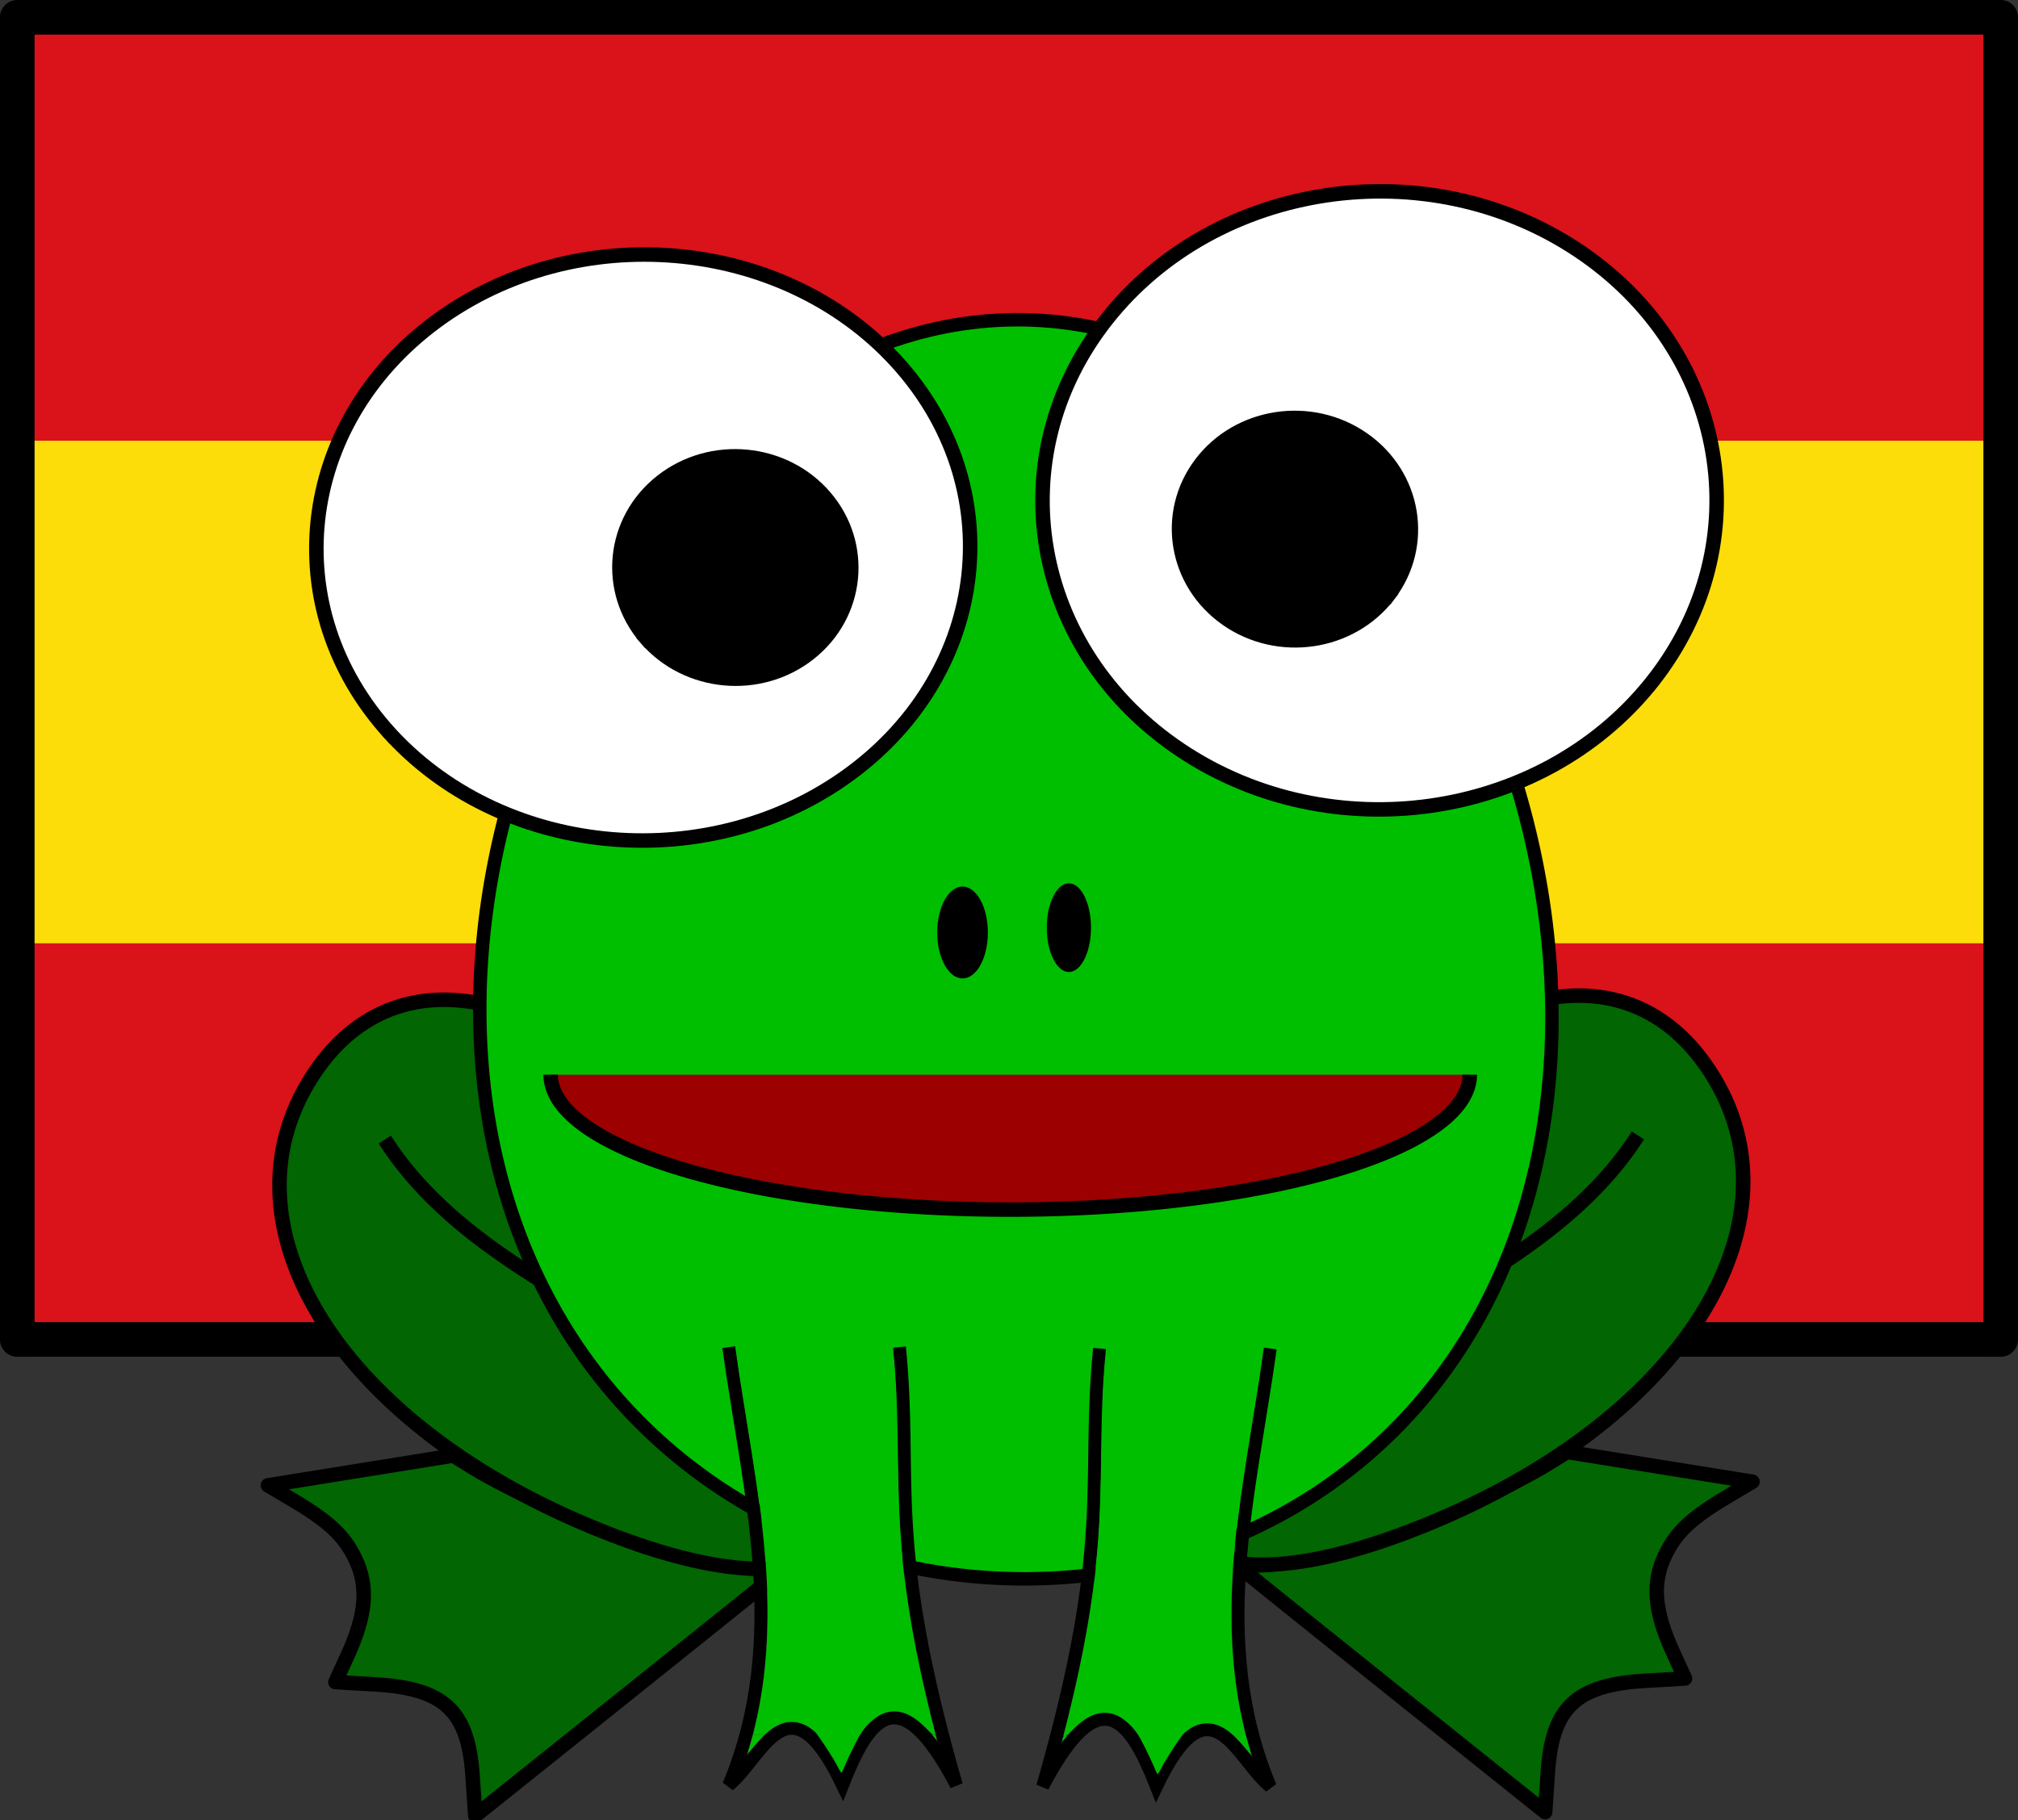 <?xml version="1.0" encoding="UTF-8" standalone="no"?>
<!-- Created with Inkscape (http://www.inkscape.org/) -->

<svg
   xmlns:dc="http://purl.org/dc/elements/1.1/"
   xmlns:cc="http://creativecommons.org/ns#"
   xmlns:rdf="http://www.w3.org/1999/02/22-rdf-syntax-ns#"
   xmlns:svg="http://www.w3.org/2000/svg"
   xmlns="http://www.w3.org/2000/svg"
   xmlns:sodipodi="http://sodipodi.sourceforge.net/DTD/sodipodi-0.dtd"
   xmlns:inkscape="http://www.inkscape.org/namespaces/inkscape"
   width="591.844"
   height="533.96"
   viewBox="0 0 591.844 533.96"
   id="svg4155"
   version="1.1"
   inkscape:version="0.91 r13725"
   sodipodi:docname="ic_launcher.svg"
   inkscape:export-filename="/home/derwin/Documents/Android/Appy Talk/Graphics/launcher/res/xhdpi/ic_launcher.png"
   inkscape:export-xdpi="15"
   inkscape:export-ydpi="15">
  <rect x="0" y="0" width="591.844" height="533.96" fill="#333333" stroke="none"/>
  <defs
     id="defs4157" />
  <sodipodi:namedview
     id="base"
     pagecolor="#ffffff"
     bordercolor="#666666"
     borderopacity="1.0"
     inkscape:pageopacity="0"
     inkscape:pageshadow="2"
     inkscape:zoom="0.39893368"
     inkscape:cx="-335.17914"
     inkscape:cy="-54.594849"
     inkscape:document-units="px"
     inkscape:current-layer="layer1"
     showgrid="false"
     fit-margin-top="0"
     fit-margin-left="0"
     fit-margin-right="0"
     fit-margin-bottom="0"
     inkscape:window-width="1362"
     inkscape:window-height="668"
     inkscape:window-x="75"
     inkscape:window-y="34"
     inkscape:window-maximized="0"
     units="px"
     width="144px" />
  <g
     inkscape:label="Layer 1"
     inkscape:groupmode="layer"
     id="layer1"
     transform="translate(162.099,869.79)">
    <g
       id="g3825"
       transform="matrix(1.333,0,0,0.78,761.073,62.434)">
      <path
         id="path4"
         d="m -685.586,-1184.933 h 429.75 v 500 h -429.75 z"
         inkscape:connector-curvature="0"
         style="fill:#da121a" />
      <rect
         y="-1029.433"
         x="-685.711"
         height="189"
         width="430"
         id="rect3823"
         style="fill:#fcdd09;fill-opacity:1;stroke:none" />
    </g>
    <rect
       style="fill:none;stroke:#000000;stroke-width:10.152;stroke-linejoin:round;stroke-miterlimit:4;stroke-opacity:1;stroke-dasharray:none"
       id="rect3981"
       width="581.71"
       height="387.807"
       x="-157.035"
       y="-864.71" />
    <g
       transform="matrix(0.304,0,0,0.304,-95.998,-824.975)"
       id="layer1-4"
       inkscape:label="Layer 1">
      <g
         id="g3511"
         transform="matrix(13.992,0,0,13.992,3344.725,1225.15)">
        <g
           id="g3484"
           transform="translate(37.656,0)">
          <path
             inkscape:connector-curvature="0"
             id="path4761-9"
             d="m -196.31,18.378 c -5.834,-4.667 -10.686,-8.57 -10.783,-8.674 -0.097,-0.103 0.176,-0.079 0.608,0.053 1.145,0.352 5.558,-0.345 8.974,-1.416 2.904,-0.911 9.473,-3.92 12.034,-5.513 l 1.287,-0.8 6.391,1.027 6.391,1.027 -1.491,0.878 c -2.686,1.583 -3.742,2.555 -4.523,4.168 -0.924,1.909 -0.773,3.857 0.519,6.679 l 0.843,1.842 -2.74,0.159 c -4.759,0.275 -6.413,1.82 -6.715,6.269 l -0.189,2.787 -10.607,-8.486 z"
             style="fill:#026602;fill-opacity:1;fill-rule:evenodd;stroke:#000000;stroke-linecap:square;stroke-linejoin:round;stroke-opacity:1" />
          <path
             style="fill:#026602;fill-rule:evenodd;stroke:#000000;stroke-width:1;stroke-linecap:square;stroke-linejoin:round"
             inkscape:connector-curvature="0"
             id="imagebot_10-36"
             d="m -174.334,-24.205 c -6.785,-10.437 -20.917,-4.811 -32.117,12.786 -11.201,17.599 -5.869,25.798 12.118,18.638 17.986,-7.161 26.785,-20.987 19.999,-31.423 z" />
          <path
             inkscape:connector-curvature="0"
             id="path4761-0-4"
             d="m -248.866,18.626 c 5.834,-4.667 10.686,-8.57 10.783,-8.674 0.097,-0.103 -0.176,-0.079 -0.608,0.053 -1.145,0.352 -5.558,-0.345 -8.974,-1.416 -2.904,-0.911 -9.473,-3.92 -12.034,-5.513 l -1.287,-0.8 -6.391,1.027 -6.391,1.027 1.491,0.878 c 2.686,1.583 3.742,2.555 4.523,4.168 0.924,1.909 0.773,3.857 -0.519,6.679 l -0.843,1.842 2.74,0.159 c 4.759,0.275 6.413,1.82 6.715,6.269 l 0.189,2.787 10.607,-8.486 z"
             style="fill:#026602;fill-opacity:1;fill-rule:evenodd;stroke:#000000;stroke-linecap:square;stroke-linejoin:round;stroke-opacity:1" />
          <path
             style="fill:#026602;fill-rule:evenodd;stroke:#000000;stroke-width:1;stroke-linecap:square;stroke-linejoin:round"
             inkscape:connector-curvature="0"
             id="imagebot_10-3-2"
             d="m -270.684,-23.919 c 6.785,-10.437 20.917,-4.811 32.117,12.786 11.201,17.599 5.869,25.798 -12.118,18.638 -17.986,-7.161 -26.785,-20.987 -19.999,-31.423 z" />
          <path
             sodipodi:nodetypes="cc"
             inkscape:connector-curvature="0"
             id="path4790-59"
             d="m -199.307,-4.798 c 7.561,-4.285 15.635,-8.159 20,-15"
             style="fill:none;stroke:#000000;stroke-width:1px;stroke-linecap:butt;stroke-linejoin:miter;stroke-opacity:1" />
          <path
             sodipodi:nodetypes="cc"
             inkscape:connector-curvature="0"
             id="path4790-5-8"
             d="m -245.711,-4.512 c -7.561,-4.285 -15.635,-8.159 -20,-15"
             style="fill:none;stroke:#000000;stroke-width:1px;stroke-linecap:butt;stroke-linejoin:miter;stroke-opacity:1" />
          <path
             style="fill:#00bf00;fill-rule:evenodd;stroke:#000000;stroke-width:0.928;stroke-linecap:square;stroke-linejoin:round"
             inkscape:connector-curvature="0"
             id="imagebot_7-0"
             d="m -221.075,-76.028 c -26.222,-1.021 -46.829,38.263 -34.343,65.473 12.484,27.213 51.814,28.746 65.552,2.557 13.738,-26.189 -4.989,-67.006 -31.209,-68.03 z" />
          <path
             style="fill:#ffffff;fill-rule:evenodd;stroke:#000000;stroke-width:1;stroke-linecap:square;stroke-linejoin:round"
             inkscape:connector-curvature="0"
             id="imagebot_6-3"
             d="m -265.33,-47.486 c -7.884,-8.609 -6.469,-21.345 3.162,-28.443 9.633,-7.098 23.835,-5.874 31.719,2.737 7.886,8.609 6.471,21.345 -3.162,28.443 -9.565,7.049 -23.65,5.896 -31.576,-2.582" />
          <path
             style="fill-rule:evenodd;stroke:#000000;stroke-width:1;stroke-linecap:square;stroke-linejoin:round"
             inkscape:connector-curvature="0"
             id="imagebot_5-6"
             d="m -247.71,-54.101 c -2.805,-3.276 -2.319,-8.107 1.089,-10.79 3.408,-2.683 8.445,-2.206 11.251,1.068 2.805,3.274 2.319,8.107 -1.089,10.792 -3.384,2.664 -8.38,2.213 -11.199,-1.012" />
          <path
             style="fill:#ffffff;fill-rule:evenodd;stroke:#000000;stroke-width:1;stroke-linecap:square;stroke-linejoin:round"
             inkscape:connector-curvature="0"
             id="imagebot_4-2"
             d="m -178.317,-51.089 c 7.543,-9.529 5.242,-22.854 -5.14,-29.758 -10.385,-6.905 -24.92,-4.778 -32.463,4.754 -7.546,9.529 -5.244,22.854 5.14,29.758 10.312,6.857 24.731,4.812 32.326,-4.582" />
          <path
             style="fill-rule:evenodd;stroke:#000000;stroke-width:1;stroke-linecap:square;stroke-linejoin:round"
             inkscape:connector-curvature="0"
             id="imagebot_3-2"
             d="m -196.479,-57.099 c 2.587,-3.426 1.787,-8.221 -1.79,-10.71 -3.577,-2.49 -8.574,-1.734 -11.161,1.689 -2.587,3.423 -1.787,8.221 1.79,10.713 3.551,2.472 8.509,1.745 11.113,-1.63" />
          <ellipse
             ry="3.057"
             rx="1.524"
             cy="-34.126"
             cx="-218.542"
             id="path4678-0-8"
             style="fill:#000000;fill-opacity:1;fill-rule:evenodd;stroke:none" />
          <ellipse
             ry="3.169"
             rx="1.747"
             cy="-33.792"
             cx="-225.874"
             id="path4678-0-9-3"
             style="fill:#000000;fill-opacity:1;fill-rule:evenodd;stroke:none" />
          <path
             style="fill:none;stroke:#000000;stroke-width:0.889px;stroke-linecap:butt;stroke-linejoin:miter;stroke-opacity:1"
             d="m -241.995,-5.202 c 1.394,10.069 4.211,20.137 0,30.206 2.35,-1.878 4.128,-7.784 7.847,0 1.794,-4.568 3.863,-7.608 7.847,0 -4.883,-16.949 -2.993,-20.864 -3.923,-30.206 l 0,0 0,0 0,0"
             id="path4763-9-9-1"
             inkscape:connector-curvature="0"
             sodipodi:nodetypes="cccccccc" />
          <path
             style="fill:#00bf00;fill-opacity:1;stroke:none"
             d="m -240.214,21.094 c 0.929,-3.826 1.131,-7.979 0.633,-13.004 -0.2,-2.018 -0.439,-3.707 -1.212,-8.552 -0.508,-3.185 -0.59,-3.71 -0.582,-3.718 0.032,-0.034 10.707,-0.439 10.727,-0.407 0.027,0.043 0.1,0.983 0.173,2.225 0.023,0.389 0.062,1.781 0.088,3.094 0.094,4.892 0.158,6.495 0.334,8.353 0.325,3.433 0.948,6.925 1.987,11.131 0.16,0.649 0.303,1.21 0.316,1.246 0.018,0.046 -0.007,0.065 -0.085,0.065 -0.08,0 -0.221,-0.114 -0.524,-0.424 -1.015,-1.039 -1.907,-1.381 -2.845,-1.091 -0.508,0.157 -1.123,0.645 -1.557,1.236 l -0.205,0.28 -1.41,0 -1.41,0 -0.332,-0.267 c -0.182,-0.147 -0.424,-0.314 -0.537,-0.371 -0.873,-0.442 -1.785,-0.29 -2.641,0.44 l -0.231,0.197 -0.396,0 -0.396,0 0.105,-0.431 z"
             id="path4802-5-5-5"
             inkscape:connector-curvature="0" />
          <path
             style="fill:#00bf00;fill-opacity:1;stroke:none"
             d="m -234.468,23.76 c -0.313,-0.625 -1.253,-2.065 -1.669,-2.559 l -0.357,-0.424 1.967,-0.017 c 1.082,-0.009 1.978,-0.006 1.992,0.009 0.014,0.015 -0.072,0.184 -0.19,0.376 -0.306,0.496 -0.939,1.75 -1.212,2.402 -0.127,0.305 -0.25,0.575 -0.273,0.6 -0.022,0.025 -0.139,-0.149 -0.258,-0.387 z"
             id="path4804-1-5-8"
             inkscape:connector-curvature="0" />
          <path
             style="fill:#00bf00;fill-opacity:1;stroke:none"
             d="m -240.668,22.729 c 0.012,-0.043 0.072,-0.246 0.133,-0.453 0.061,-0.207 0.132,-0.46 0.159,-0.563 l 0.049,-0.188 0.403,0 0.403,0 -0.285,0.298 c -0.157,0.164 -0.411,0.452 -0.566,0.641 -0.154,0.188 -0.289,0.343 -0.3,0.343 -0.011,0 -0.009,-0.035 0.003,-0.077 z"
             id="path4806-5-5-84"
             inkscape:connector-curvature="0" />
          <path
             style="fill:#00bf00;fill-opacity:1;stroke:none"
             d="m -227.822,21.704 -0.142,-0.179 0.112,0 c 0.092,0 0.12,0.03 0.157,0.163 0.025,0.09 0.038,0.17 0.029,0.179 -0.009,0.009 -0.079,-0.065 -0.157,-0.163 z"
             id="path4808-7-7-33"
             inkscape:connector-curvature="0" />
          <g
             transform="matrix(-1,0,0,1,-517.286,10.897)"
             id="g4166-4">
            <g
               id="g4159-6">
              <path
                 style="fill:none;stroke:#000000;stroke-width:0.889px;stroke-linecap:butt;stroke-linejoin:miter;stroke-opacity:1"
                 d="m -312.628,-16.002 c 1.394,10.069 4.211,20.137 0,30.206 2.35,-1.878 4.128,-7.784 7.847,0 1.794,-4.567 3.863,-7.608 7.847,0 -4.883,-16.949 -2.993,-20.864 -3.923,-30.206 l 0,0 0,0 0,0"
                 id="path4763-9-9-1-5"
                 inkscape:connector-curvature="0"
                 sodipodi:nodetypes="cccccccc" />
              <path
                 style="fill:#00bf00;fill-opacity:1;stroke:none"
                 d="m -310.848,10.294 c 0.929,-3.826 1.131,-7.979 0.633,-13.004 -0.2,-2.018 -0.439,-3.707 -1.212,-8.552 -0.508,-3.185 -0.59,-3.71 -0.582,-3.718 0.032,-0.034 10.707,-0.439 10.727,-0.407 0.027,0.043 0.1,0.983 0.173,2.225 0.023,0.389 0.062,1.781 0.088,3.094 0.094,4.892 0.158,6.495 0.334,8.353 0.325,3.433 0.948,6.925 1.987,11.13 0.16,0.649 0.303,1.21 0.316,1.246 0.018,0.046 -0.007,0.065 -0.085,0.065 -0.08,0 -0.221,-0.114 -0.524,-0.424 -1.015,-1.039 -1.907,-1.381 -2.845,-1.091 -0.508,0.157 -1.123,0.645 -1.557,1.236 l -0.205,0.28 -1.41,0 -1.41,0 -0.332,-0.267 c -0.182,-0.147 -0.424,-0.314 -0.537,-0.371 -0.873,-0.442 -1.785,-0.29 -2.641,0.44 l -0.231,0.197 -0.396,0 -0.396,0 0.105,-0.431 z"
                 id="path4802-5-5-5-9"
                 inkscape:connector-curvature="0" />
              <path
                 style="fill:#00bf00;fill-opacity:1;stroke:none"
                 d="m -305.101,12.96 c -0.313,-0.625 -1.253,-2.065 -1.669,-2.559 l -0.357,-0.424 1.967,-0.017 c 1.082,-0.009 1.978,-0.006 1.992,0.009 0.014,0.015 -0.072,0.184 -0.19,0.376 -0.306,0.496 -0.939,1.75 -1.212,2.402 -0.127,0.305 -0.25,0.575 -0.273,0.6 -0.022,0.025 -0.139,-0.149 -0.258,-0.387 z"
                 id="path4804-1-5-8-5"
                 inkscape:connector-curvature="0" />
              <path
                 style="fill:#00bf00;fill-opacity:1;stroke:none"
                 d="m -311.302,11.929 c 0.012,-0.043 0.072,-0.246 0.133,-0.453 0.061,-0.207 0.132,-0.46 0.159,-0.563 l 0.049,-0.188 0.403,0 0.403,0 -0.285,0.298 c -0.157,0.164 -0.411,0.452 -0.566,0.641 -0.154,0.188 -0.289,0.343 -0.3,0.343 -0.011,0 -0.009,-0.035 0.003,-0.077 z"
                 id="path4806-5-5-84-7"
                 inkscape:connector-curvature="0" />
              <path
                 style="fill:#00bf00;fill-opacity:1;stroke:none"
                 d="m -298.456,10.903 -0.142,-0.179 0.112,0 c 0.092,0 0.12,0.03 0.157,0.163 0.025,0.09 0.038,0.17 0.029,0.179 -0.009,0.009 -0.079,-0.065 -0.157,-0.163 z"
                 id="path4808-7-7-33-4"
                 inkscape:connector-curvature="0" />
            </g>
          </g>
        </g>
        <path
           sodipodi:type="arc"
           style="fill:#9d0000;fill-opacity:1;stroke:#000000;stroke-opacity:1"
           id="path3136"
           sodipodi:cx="-184.93211"
           sodipodi:cy="-23.986073"
           sodipodi:rx="31.686136"
           sodipodi:ry="9.3009052"
           d="m -153.246,-23.986 a 31.686,9.301 0 0 1 -15.843,8.055 31.686,9.301 0 0 1 -31.686,0 31.686,9.301 0 0 1 -15.843,-8.055"
           sodipodi:start="0"
           sodipodi:end="3.1415927"
           sodipodi:open="true" />
      </g>
    </g>
  </g>
</svg>
